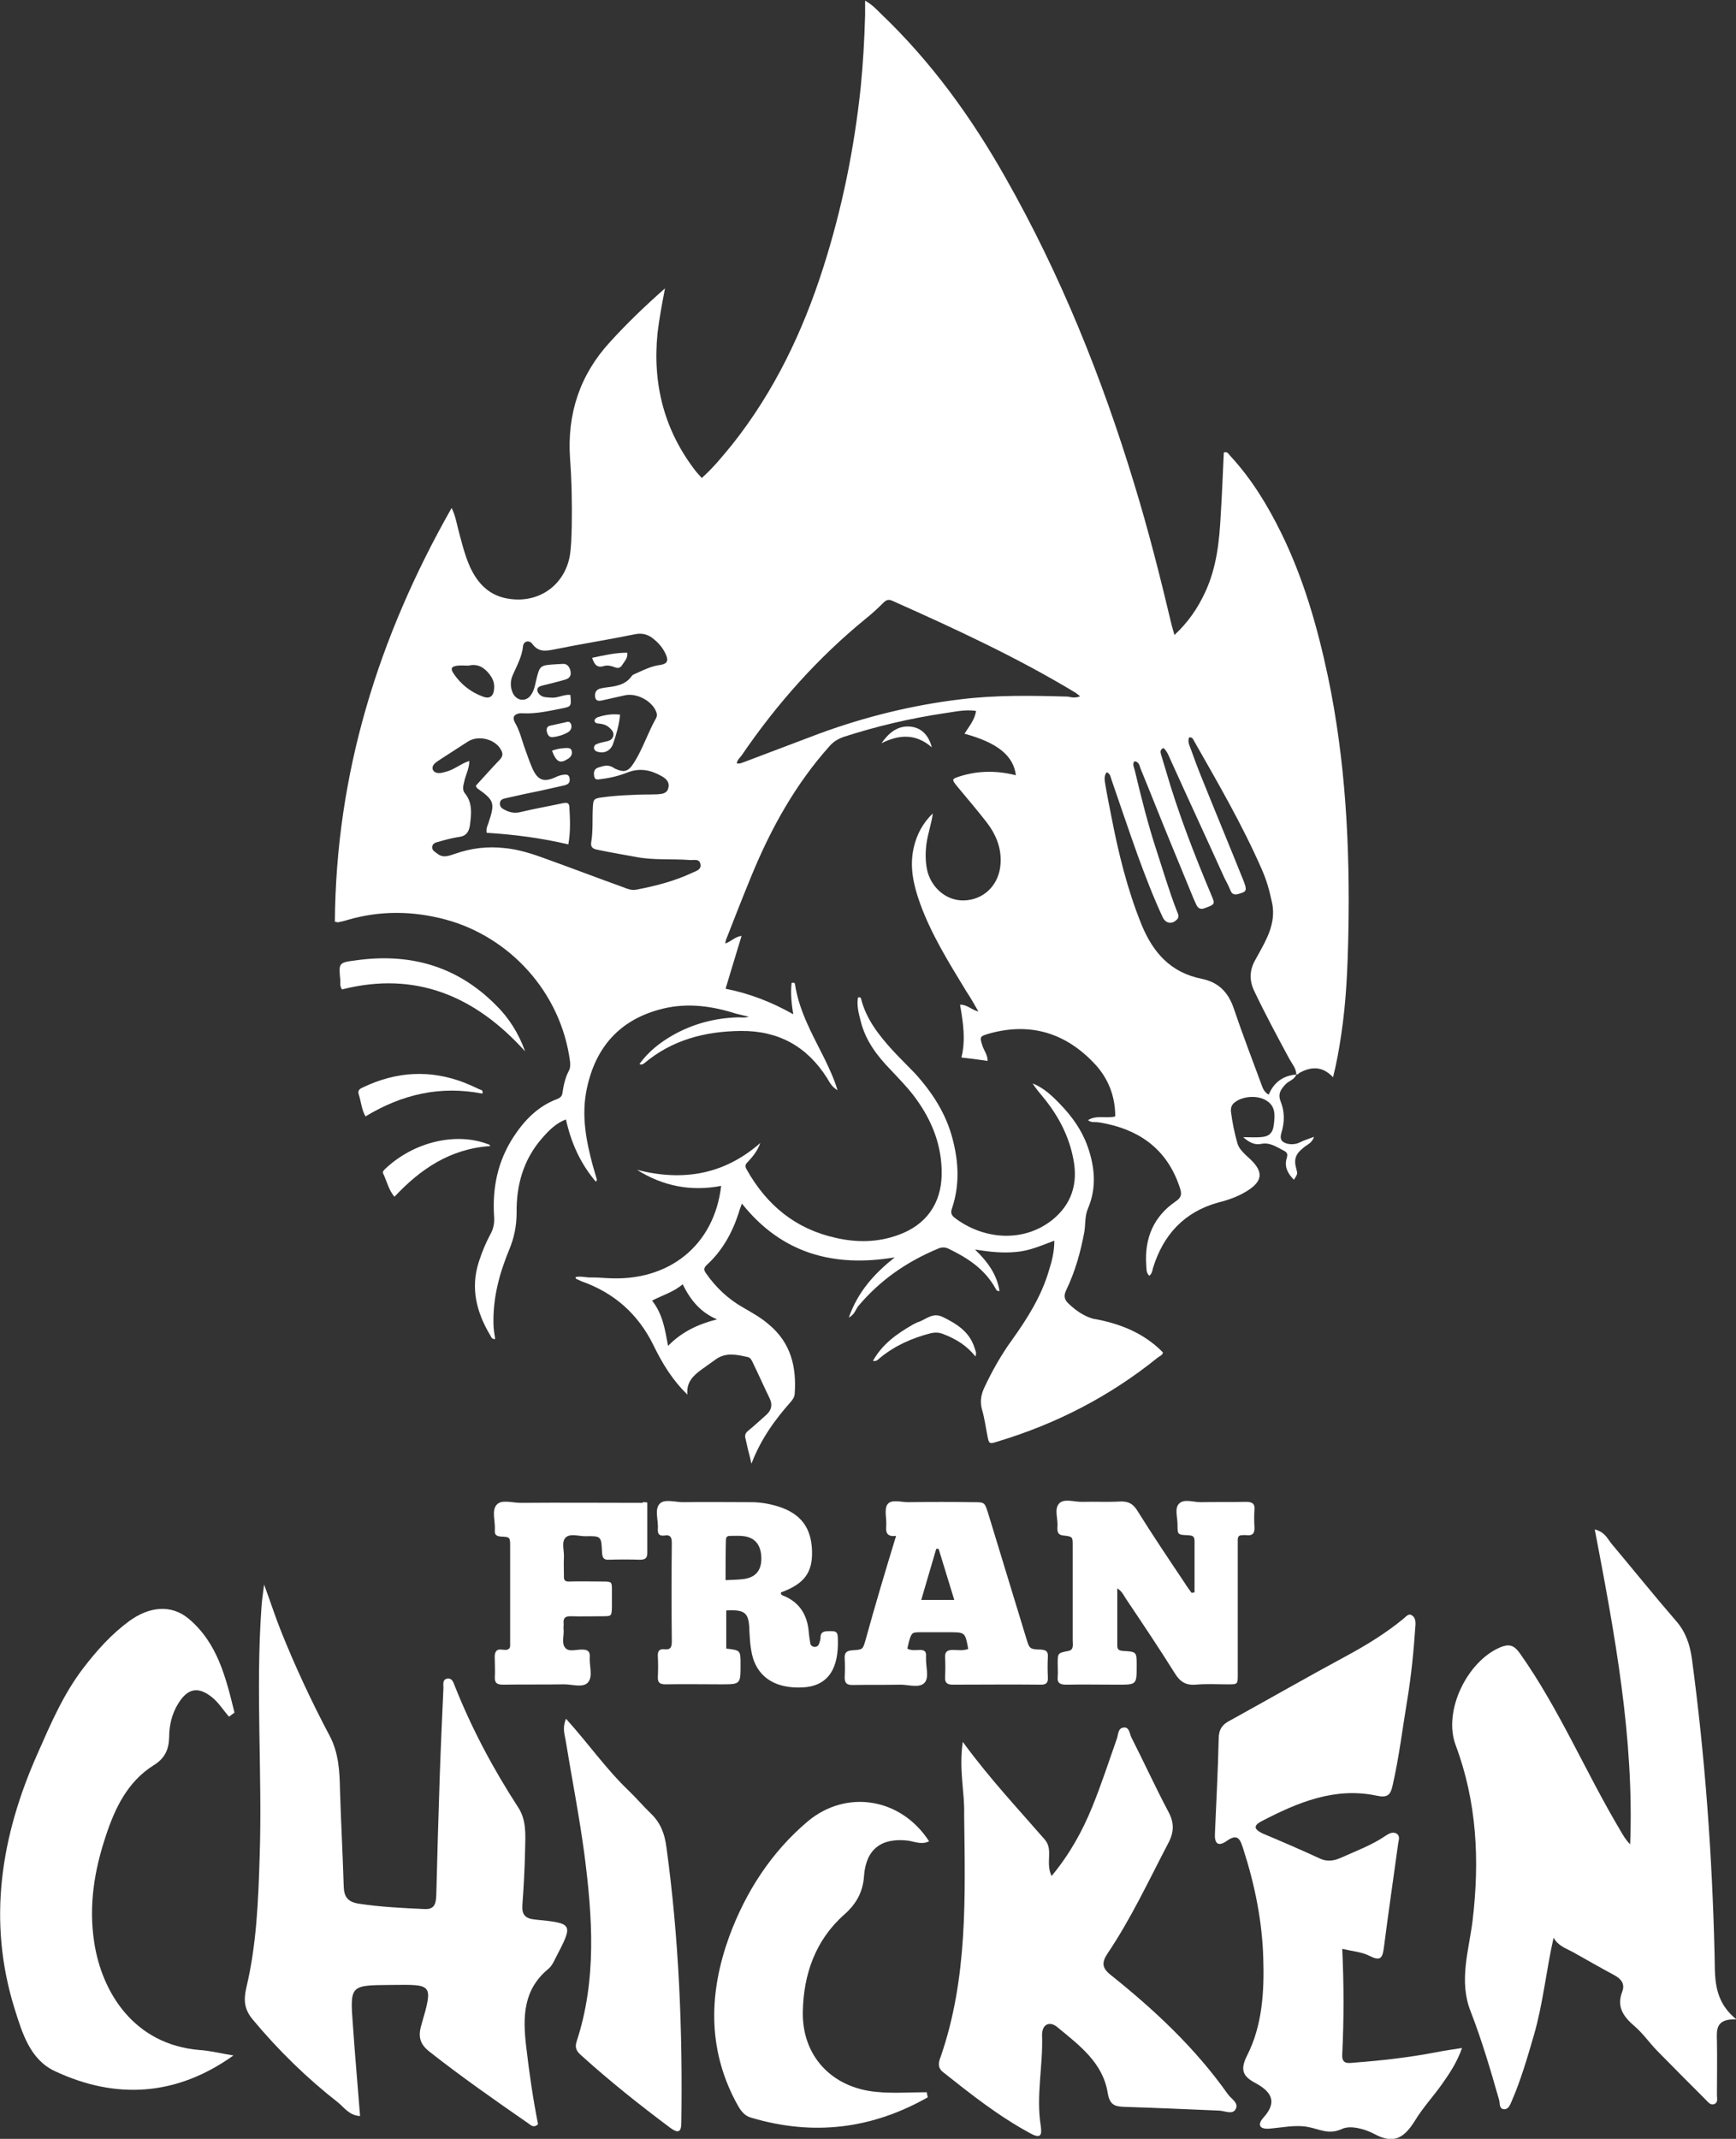 <?xml version="1.0" encoding="utf-8"?>
<!-- Generator: Adobe Illustrator 28.4.1, SVG Export Plug-In . SVG Version: 6.00 Build 0)  -->
<svg version="1.1" id="Layer_1" xmlns="http://www.w3.org/2000/svg" xmlns:xlink="http://www.w3.org/1999/xlink" x="0px" y="0px"
	 viewBox="0 0 510.1 628.2" style="enable-background:new 0 0 510.1 628.2;" xml:space="preserve">
<rect x="0" y="0" width="510.1" height="628.2" fill="#333333" stroke="none"/>
<style type="text/css">
	.st0{fill:white;}
	.st1{fill:white;}
	.st2{fill:white;}
</style>
<g>
	<path class="st0" d="M380.9,315.6c-0.5,1.5-2.1,1.8-3.1,2.8c-1.4,1.5-2.4,2.8-1.5,5.1c1.2,3,1.2,6.1,0.2,9.3
		c-0.5,1.8,0,2.6,1.7,3.1c1.3,0.3,2.6,0.2,3.8-0.4c1.2-0.6,2.5-1,4.1-1.6c-0.6,1.9-2.1,2.3-3.1,3.2c-2.3,1.8-2.9,3.4-2.1,6.2
		c0.4,1.5,0.4,1.5-0.7,3.2c-1.8-1.8-2.9-3.8-2.1-6.4c0.3-1,0.2-1.6-0.8-2.1c-2.2-1.1-4.1-2.6-6.9-2c-1.7,0.3-3.3-0.4-5.1-2
		c2,0,3.4,0.1,4.9,0c2.6-0.1,3.8-1.1,4.1-3.7c0.3-2.6,0.6-5.3-2.1-7c-2.6-1.7-6.9-1.4-9.3,0.4c-1,0.7-1.3,1.7-1.2,2.8
		c0.4,3.1,1,6.2,1.9,9.3c0.4,1.4,1.4,2.4,2.4,3.4c0.4,0.4,0.8,0.7,1.2,1.1c4.2,3.9,3.9,6.7-1.1,9.7c-2.5,1.5-5.3,2.5-8.2,3.2
		c-10,2.8-16.1,9.5-19.1,19.2c-0.2,0.8-0.3,1.7-1.1,2.3c-1-0.9-0.8-2.2-0.9-3.3c-0.5-7.8,2.2-14.1,8.6-18.5c1.8-1.2,1.9-2.2,1.3-4
		c-3.4-10.5-10.8-16.5-21.4-18.8c-0.9-0.2-1.9-0.4-2.9-0.5c-0.8-0.1-1.7,0.2-2.7-0.6c2.5-1.6,5.4-0.4,8-1.1c0-5.9-2-11.1-6-15.4
		c-8.4-9-18.7-12.3-30.8-9c-3.2,0.9-3.1,1-2.1,4c0.5,1.3,1.4,2.4,1.4,4.1c-2.6-0.4-5-0.7-7.7-1c1.3-5.2,0.5-10.3-0.4-15.5
		c2-0.1,3.2,1.4,5.4,2c-1.3-2.3-2.4-4.2-3.6-6c-5.1-8.4-10.3-16.7-13.6-25.9c-1.9-5.3-3.1-10.7-1.8-16.3c0.9-3.9,2.7-7.2,5.6-10
		c-0.4,3.1-1.5,6-1.9,9.1c-0.3,2.5-0.3,5,0.2,7.4c0.9,4.6,5.3,9.7,11.8,9c5.5-0.6,9.5-5,9.8-10.8c0.3-4.6-1.4-8.6-4.1-12.1
		c-2.8-3.6-5.8-7.1-8.7-10.6c-1.6-2-1.6-2.1,0.9-2.9c5.4-1.7,10.9-1.7,16.4-0.3c-0.7-5.8-5.5-9.6-15.1-12.2c1.3-2.1,3-4,3.4-6.7
		c-3.3-0.5-6.4,0.3-9.4,0.7c-10,1.5-19.8,3.8-29.4,6.9c-1.7,0.6-3.1,1.4-4.3,2.8c-10,11.2-17.1,24-22.8,37.8
		c-2.6,6.3-5.1,12.7-7.6,19.1c-0.1,0.3-0.1,0.6-0.2,1c1.7-0.5,2.8-2,4.8-2.2c-1.6,5.2-3.1,10.2-4.7,15.5c7.1,1.4,13.5,3.9,19.9,7.5
		c-0.6-3.4-0.8-6.4-0.5-9.2c0.8-0.2,1,0.1,1,0.4c1.2,7.9,5.1,14.7,8.6,21.7c1.4,2.9,2.8,5.8,3.9,9.4c-1.8-1-2.4-2.5-3.1-3.6
		c-5.9-9.3-14.3-13.9-25.3-13.8c-10.5,0.1-20.2,2.6-28.4,9.5c-0.2,0.2-0.6,0.3-0.9,0.4c-0.1,0-0.2-0.1-0.5-0.2
		c2.6-3.6,5.9-6.2,9.7-8.4c6-3.4,12.4-5.1,19.3-5.3c1,0,2,0.2,3.1-0.2c-1.4-0.3-2.6-0.6-3.8-0.9c-6.9-2.2-14-3.2-21.2-1.5
		c-12.6,3-20,11.1-22.6,23.7c-1.6,7.7-0.2,15.1,1.8,22.5c0.4,1.4,0.8,2.7,1.2,4.1c0,0.1-0.1,0.2-0.3,0.6c-4.6-5.4-7.3-11.5-8.8-18.3
		c-3,1.1-5.1,3.3-7.1,5.6c-5.4,6.2-7.5,13.7-7.4,21.7c0,3.9-0.7,7.4-2.2,11c-2.9,7-4.8,14.2-4.6,21.8c0,1.5,0.3,2.9,0.5,4.4
		c-1,0.1-1.2-0.7-1.5-1.2c-4-6.7-5.8-13.8-3.3-21.5c0.9-2.8,2-5.5,3.4-8.1c0.9-1.6,1.2-3.2,1.1-5c-0.6-8.5,1-16.4,5.7-23.6
		c3.2-4.9,7.2-9,12.8-11.1c1-0.4,1.5-0.9,1.6-2c0.3-2.1,0.8-4.3,1.8-6.2c0.5-0.9,0.5-1.8,0.4-2.8c-2.7-20.6-18-36.7-36.5-41.7
		c-9.7-2.6-19.3-2.7-28.9,0.1c-0.9,0.3-1.9,0.5-2.8,0.7c-0.2,0-0.4-0.1-0.9-0.2c0.3-43.4,12.7-83.5,34.3-121.5
		c1.1,2.2,1.4,4.2,1.9,6.1c1,3.8,1.9,7.6,3.5,11.2c2.3,5,5.8,8.6,11.6,9.4c9.1,1.3,16.2-4.4,17.7-12.5c0.5-2.9,0.5-5.8,0.6-8.8
		c0.1-6.6,0-13.3-0.5-19.9c-0.9-13,2.8-24.5,11.7-34.2c5-5.5,10.3-10.6,16.2-15.8c-0.9,4.7-1.7,8.9-2.2,13.2
		c-1.5,15,2,28.7,11.4,40.7c0.5,0.6,1,1.1,1.6,1.8c3.4-3,6.2-6.5,9-9.9c12.3-15.5,20.7-33.1,26.7-51.9c5.5-17.2,9.1-34.9,11-52.9
		c0.7-7,1.1-14.1,1.3-21.2c0-1.3,0-2.5,0-4.3c2.1,1.2,3.3,2.5,4.6,3.8c14.8,14.1,26.6,30.4,36.6,48.1c16.2,28.5,28.4,58.8,37.9,90.1
		c4.2,13.7,7.7,27.6,11,41.5c0.2,0.8,0.5,1.7,0.8,2.8c4-3.7,6.8-7.8,9-12.5c3.4-7.3,4.2-15,4.6-22.9c0.4-6.1,0.6-12.1,0.9-18.2
		c1.1-0.4,1.4,0.5,1.9,1c6.2,6.7,10.9,14.4,14.9,22.5c6.6,13.4,10.7,27.7,13.8,42.3c5.2,24.8,6.5,50,6,75.3c-0.2,10-0.6,20-2.1,29.9
		c-0.6,4.1-1.3,8.1-2.4,12.5c-3.3-3.5-6.7-3.1-10.2-1.1C381.8,315.5,381.3,315.5,380.9,315.6c0-1.8-1.3-3.2-2.1-4.7
		c-3.5-6.5-7-13-10.2-19.7c-1.5-3.1-1.5-6,0.1-9c1.2-2.2,2.5-4.4,3.5-6.6c1.6-3.4,2.4-7,1.5-10.8c-0.7-3.3-1.6-6.5-3-9.6
		c-5.7-13-12.8-25.2-19.8-37.5c-0.3-0.5-0.5-1.3-1.5-1.1c-0.5,1.2,0.1,2.3,0.5,3.4c1,2.8,2,5.5,3.1,8.2c4.1,10.2,8.3,20.3,12.4,30.5
		c1.1,2.8,0.9,3.2-1.3,3.8c-1.2,0.4-2.1,0.3-2.6-1.1c-0.5-1.2-1.1-2.4-1.7-3.5c-5.2-11.5-10.5-22.9-15.7-34.4
		c-0.6-1.3-1.1-2.8-2.2-3.8c-0.9,0.4-1,0.9-0.8,1.7c0.5,1.7,1,3.3,1.5,5c3.6,12.4,8.3,24.5,13.3,36.4c1.2,2.8,1.1,2.8-1.8,3.9
		c-1.3,0.5-2,0.2-2.6-1c-0.3-0.6-0.5-1.2-0.8-1.8c-2.4-5.8-4.8-11.7-7.2-17.5c-2.8-6.8-5.5-13.7-8.3-20.5c-0.4-0.9-0.4-2.2-1.9-2.3
		c-0.6,0.9-0.1,1.7,0.1,2.5c1.9,8,3.9,16,6.5,23.9c1.9,5.8,3.6,11.6,5.8,17.3c0.3,0.9,1,1.8,0.2,2.7c-1.5,1.6-3.4,1.3-4.3-0.7
		c-2.7-5.8-5-11.8-7.2-17.8c-2.7-7.5-5.2-15-7.8-22.5c-0.3-0.8-0.3-1.7-1.4-2.2c-0.9,1.1-0.6,2.4-0.4,3.7c0.5,3,1.1,6,1.7,9
		c2.1,10.9,4.7,21.6,8.9,32c3.4,8.3,8.6,14.2,17.8,16c4.8,1,7.7,3.9,9.3,8.6c2.5,7.4,5.3,14.7,8,22c0.5,1.3,0.8,2.6,2.3,3.4
		C374.4,317.7,377.2,315.9,380.9,315.6z M137.9,223.5c0,2.3-1.1,4.1-1.5,6.1c-0.3,1.2-0.6,2.4,0.2,3.4c2.3,2.8,1.9,6,1.5,9.3
		c-0.3,1.9-1,3.2-3.1,3.5c-2,0.3-4,0.8-6,1.4c-0.8,0.2-1.8,0.4-2,1.4c-0.2,1.2,0.9,1.6,1.6,2.2c1.7,1.3,3.4,0.5,5,0
		c4.8-1.7,9.7-2.3,14.8-1.7c4.1,0.4,8.1,1.7,11.9,3.1c7.5,2.7,15.1,5.6,22.6,8.3c1.3,0.5,2.6,1.1,4.1,0.8c5.7-1.1,11.2-2.5,16.5-5
		c1.1-0.5,2.7-0.9,2.3-2.6c-0.4-1.6-2-1-3-1.1c-5.3-0.4-10.7,0.1-15.9-0.9c-3.7-0.7-7.5-1.3-11.2-2.1c-1.1-0.2-2.2-0.5-2-2.1
		c0.6-3.4,0.3-6.9,0.5-10.4c0.1-2.3,0.3-2.6,2.7-2.9c2.8-0.4,5.6-0.6,8.4-0.7c2.6-0.2,5.2-0.1,7.8-0.2c1.4-0.1,3-0.2,3.3-2
		c0.4-1.7-0.8-2.7-2.1-3.4c-3-1.7-6.2-2.4-9.7-1.1c-2.5,1-5.2,1.7-7.9,2c-0.8,0.1-1.9,0.5-2.1-0.8c-0.2-1.1-0.1-2.2,1.3-2.6
		c1.5-0.5,2.9-0.9,4.4,0.1c0.1,0.1,0.2,0.1,0.3,0.2c2.8,1.3,4,1,5.7-1.7c2.6-4.1,4.1-8.9,6.5-13.1c0.3-0.6,0.3-1.2,0-1.9
		c-1.3-3.2-5.7-5.5-9.1-4.8c-2.2,0.5-4.5,1-6.7,1.5c-0.9,0.2-1.8,0.3-2.1-0.8c-0.2-1,0-2,1-2.5c0.5-0.2,1-0.3,1.6-0.4
		c3-0.4,6.1-0.6,8.1-3.4c0.3-0.5,1.1-0.7,1.7-1c2.2-1,4.3-2,6.7-2.3c2.1-0.3,2.5-1.3,1.6-3.2c-0.8-1.7-1.9-3.1-3.4-4.3
		c-1.6-1.4-3.4-2-5.7-1.5c-7.8,1.6-15.6,2.8-23.4,4.4c-2.6,0.5-4.8,1-6.7-1.6c-0.9-1.2-2.5-0.8-2.7,0.6c-0.3,3.1-1.8,5.8-3,8.5
		c-0.8,1.8-0.8,3.6,0,5.4c1.2,2.4,4,2.6,5.4,0.4c0.8-1.2,1.1-2.6,1.4-4c1.1-4.6,1.1-4.6,5.9-4.9c0.6,0,1.3-0.1,1.9-0.1
		c1.1-0.1,1.8,0.5,2.2,1.6c0.5,1.5,0.1,2.6-1.4,3c-2.3,0.7-4.6,1.2-6.9,1.8c-0.7,0.2-1.3,0.5-1.3,1.2c0,0.7,0.4,1.2,0.9,1.6
		c0.9,0.7,2,0.6,3.1,0.7c2,0.2,3.7-1,5.7-0.8c0.3,3.4,0.3,3.4-2.6,4c-3.7,0.7-7.4,1.6-11.3,1.4c-0.3,0-0.7,0-1,0
		c-1.7,0.3-2.2,1.2-1.4,2.7c1.3,2.2,1.9,4.6,2.7,7c0.8,2.2,1.5,4.3,2.4,6.4c1.6,3.6,3.4,4.3,7,2.6c0.8-0.4,1.6-0.6,2.5-0.7
		c1.2-0.1,1.5,0.6,1.5,1.6c0,1.1-0.9,1.4-1.7,1.6c-2.2,0.5-4.4,1-6.7,1.5c-3.4,0.7-6.8,1.4-10.2,2.2c-0.8,0.2-1.8,0.3-1.9,1.5
		c-0.1,1.3,0.9,1.7,1.7,2.1c1.4,0.7,2.8,0.9,4.4,0.5c4.1-1,8.3-1.7,12.4-2.6c1-0.2,1.8-0.2,1.9,1c0.2,3.6,0.4,7.3-0.3,11.1
		c-8.1-1.9-16-2.9-24-3.4c-0.2-1.2,0.2-2,0.5-2.8c2-6,1.8-6.7-3.3-10.3c-0.1-0.1-0.2-0.3-0.4-0.7c2.2-2.4,4.4-4.9,6.7-7.3
		c1-1,1.5-1.8,0.8-3.1c-1.6-3.3-6.7-4.6-9.8-2.6c-2.6,1.7-5.3,3.4-7.9,5.1c-0.7,0.5-1.5,0.9-2.1,1.6c-0.8,1-0.4,2.2,0.9,2.5
		c1.1,0.2,2.1-0.2,3.2-0.5C134,225.7,135.6,224.2,137.9,223.5z M317.4,204.5c-0.7-0.5-1-0.8-1.3-1c-17.2-10.4-35.4-18.8-53.8-27
		c-1.1-0.5-1.7-0.4-2.6,0.4c-1.7,1.7-3.4,3.3-5.3,4.8c-14.2,11.6-26.2,25.1-36.5,40.2c-0.5,0.7-1.3,1.3-1.4,2.3
		c1,0.2,1.5-0.2,2.2-0.4c7.4-2.8,14.8-5.6,22.2-8.4c13.4-4.9,27.2-8.3,41.3-10c10.5-1.3,21.1-1.1,31.6-0.8
		C314.8,204.8,315.9,205.1,317.4,204.5z M137.7,195.5c-1.3,0-2.2-0.1-3.2,0c-1.8,0.2-2.2,0.8-1.3,2.2c2.1,3.2,5.1,5.6,8.7,6.9
		c2.1,0.8,3.2-0.2,3.3-2.5c0.1-1.6-0.4-2.8-1.4-4.1C142.1,195.8,140.1,194.9,137.7,195.5z"/>
	<path class="st0" d="M202,409.6c-4.4-4.2-7.4-9.2-9.9-14.3c-4.5-9.3-11.6-15.6-21.3-19c-0.5-0.2-1-0.5-1.5-0.7
		c-0.1,0-0.1-0.2-0.2-0.5c1.6-0.4,3.2,0.2,4.8,0.1c1.5,0,3,0.1,4.6,0.2c18.1,1.1,31.4-9.7,33.4-27.1c-8.8,1.7-17.1,0.1-24.7-4.7
		c13.3,3.4,25.5,1.5,36.2-7.9c-0.8,2.3-2.2,4-3.7,5.6c-0.7,0.7-0.9,1.2-0.3,2.2c5.9,10.5,14.4,17.5,26.3,20.1
		c6.2,1.4,12.3,1.3,18.3-0.9c8.1-2.9,12.6-9.2,12.7-17.8c0.1-8.4-2.8-15.7-7.7-22.4c-2.2-3-4.8-5.6-7.3-8.3c-4-4.1-7.4-8.6-8.8-14.3
		c-0.6-2.3-1.2-4.6-0.8-6.9c0.5-0.2,0.9,0,0.9,0.3c1.5,6,5.2,10.7,9.2,15.1c2.1,2.3,4.4,4.5,6.6,6.8c5.1,5.6,9.2,11.9,11.1,19.3
		c1.8,6.8,2.1,13.5-0.1,20.2c-0.4,1.1-0.5,1.9,0.5,2.8c8.3,6.5,20.2,7.7,28.9,0.8c5.7-4.6,7.6-10.7,6.2-17.8
		c-1.3-7-4.6-13.1-9.1-18.5c-1-1.2-2-2.4-2.9-3.8c3.3,1.3,5.8,3.7,8.1,6.1c3.4,3.5,6.3,7.5,8,12.2c2.2,6.1,2.8,12.3,0.2,18.4
		c-1,2.3-0.7,4.7-1.1,7c-1.1,5.9-2.7,11.6-5.3,17c-0.8,1.7-0.6,2.8,0.7,4c2.1,2,4.4,3.6,7.1,4.4c0.2,0.1,0.4,0.1,0.6,0.1
		c7.5,1.4,14.4,4.1,20,9.8c0,0.8-1,1.1-1.6,1.6c-14,11.3-29.7,19.4-47,24.6c-2.5,0.8-2.5,0.7-3-1.9c-0.5-2.5-0.8-4.9-1.5-7.3
		c-0.7-2.4-0.4-4.4,0.6-6.6c2.3-4.9,5-9.7,8.2-14.1c4.5-6.3,8.6-12.8,10.8-20.3c0.9-2.8,1.6-5.6,1.6-8.8c-3.8,1.4-7.3,3-11.2,3.3
		c-3.9,0.4-7.7,0-12.1-0.7c3.8,3.7,6.4,7.3,7.2,12.2c-1,0-1-0.5-1.2-0.8c-3.1-5.6-8.1-8.9-13.7-11.6c-1.2-0.6-2.2-0.5-3.3,0
		c-9.1,3.8-16.9,9.2-23.3,16.8c-0.8,1-1,2.4-2.8,3.4c2.7-7.7,7.6-13,13.5-17.7c-17.9,3-33.2-1.1-44.9-15.8c-0.4,1.1-0.7,1.8-0.9,2.6
		c-1.9,5.9-4.8,11.2-9.4,15.4c-0.9,0.9-1,1.4-0.3,2.4c2.9,4.2,6.5,7.6,10.9,10.1c2.6,1.5,5.3,3,7.6,5c6.5,5.4,8.2,12.5,7.6,20.5
		c-0.1,0.9-0.6,1.6-1.2,2.3c-4.6,5.2-8.7,10.8-11.5,18.1c-0.4-1.8-0.7-3-1-4.1c-0.3-1.2-0.5-2.3-0.8-3.5c-0.2-1,0.2-1.6,1-2.2
		c1.7-1.4,3.3-2.9,4.9-4.3c1.8-1.5,2.2-3.2,1.2-5.2c-1.7-3.5-3.3-7.1-5-10.6c-0.3-0.6-0.6-1.2-1.3-1.4c-3.2-0.7-6.4-1.5-9.4,0.6
		c-1.4,1-2.8,2-4.2,3C203.7,404,201.6,406,202,409.6z M200.6,377.2c-2.7,2.3-5.9,3.2-9,4.8c3.1,3.9,3.8,8.4,4.7,13.3
		c4.1-4.2,8.9-6.4,14.4-7.8C205.9,385.5,202.9,381.9,200.6,377.2z"/>
	<path class="st0" d="M351,467.7c0-5,0-10,0-15.1c0-1.6-0.8-1.6-2-1.7c-3-0.1-3-0.2-3-3.1c0-2.1-0.9-4.8,0.4-6.1
		c1.4-1.6,4.2-0.5,6.4-0.5c4.5-0.1,9,0,13.4-0.1c1.8,0,2.6,0.6,2.4,2.4c-0.1,1.6-0.1,3.3,0,4.9c0.1,1.7-0.3,2.7-2.3,2.5
		c-0.5-0.1-0.9,0-1.4,0c-0.9,0-1.2,0.5-1.2,1.3c0,0.8,0,1.6,0,2.5c0,12.4,0,24.7,0,37.1c0,2.9,0,2.9-2.9,2.9c-3.2,0-6.4-0.2-9.5,0.1
		c-2.8,0.2-4.5-0.8-6-3.2c-4.7-7.5-9.6-14.8-14.5-22.1c-0.6-0.9-1-2-2.5-3c0,5.8,0,11.3,0,16.8c0,1.3,0.6,1.5,1.8,1.6
		c3.9,0.2,3.9,0.3,3.9,4.3c0,5.6,0,5.6-5.5,5.6c-5.1,0-10.1-0.1-15.2,0c-1.7,0-2.7-0.4-2.5-2.3c0.1-1.3,0-2.6,0-3.9
		c0-3.1,0-3.1,3.1-3.7c0.9-0.2,1.2-0.6,1.3-1.3c0.1-0.6,0-1.2,0-1.8c0-9.3,0-18.6,0-27.9c0-2.5,0-2.6-2.6-2.9
		c-1.3-0.1-1.9-0.6-1.9-2c0-0.1,0-0.2,0-0.4c0.3-2.4-1.1-5.4,0.6-7.1c1.4-1.4,4.3-0.4,6.5-0.4c3.8-0.1,7.5,0.1,11.3-0.1
		c2.4-0.1,3.8,0.6,5.1,2.7c4.5,7.2,9.2,14.2,13.9,21.2c0.6,1,1.3,1.9,2,2.9C350.6,467.8,350.8,467.7,351,467.7z"/>
	<path class="st0" d="M213.4,473c0,3.7,0,7.4,0,11.2c4.2,0.5,4.2,0.5,4.2,4.7c0,5.8,0,5.8-5.7,5.8c-5.4,0-10.8-0.1-16.3,0
		c-1.6,0-2.4-0.4-2.3-2.2c0.1-2,0.1-4,0-6c-0.1-1.5,0.4-2.3,2-2.1c1.8,0.2,2.1-0.7,2.1-2.3c-0.1-9.7-0.1-19.3,0-29
		c0-1.8-0.6-2.4-2.2-2.1c-1.6,0.2-2-0.6-1.9-2c0.2-2.5-1.1-5.7,0.6-7.4c1.4-1.4,4.5-0.4,6.8-0.4c6.7-0.1,13.4,0,20.1,0
		c2.7,0,5.4,0.5,8,1.3c6.5,2.1,9.6,6.2,9.8,13c0.2,6.4-2.3,9.7-9.1,12.2c-0.2,0.8,0.5,0.9,1,1.1c4.4,1.9,6.6,5.4,7.1,10.1
		c0.1,1.3,0.3,2.6,0.5,3.8c0.1,0.6,0.7,1,1.3,1c0.7,0,1.1-0.4,1.3-1c0.2-0.6,0.4-1.1,0.4-1.7c0-1.3,0.5-1.8,1.9-1.9
		c3-0.1,3.2,0,3.2,3c0,0.4,0,0.7,0,1.1c-0.2,7.9-3.6,12-10.2,12.4c-8.7,0.5-14.2-3.5-15.3-11.1c-0.3-1.7-0.4-3.5-0.5-5.3
		C220.1,473.7,219.1,472.7,213.4,473z M213.2,464.1c2-0.1,3.5-0.1,5.1-0.3c3.5-0.4,5.3-2.3,5.4-5.7c0.1-4-1.6-6.4-5-6.9
		c-1.4-0.2-2.8-0.1-4.2-0.1c-0.9,0-1.2,0.4-1.2,1.3C213.2,456.1,213.2,460,213.2,464.1z"/>
	<path class="st0" d="M263.3,451.1c-2.4,0.3-3.1-0.7-2.9-2.8c0.2-2.2-0.7-5,0.4-6.5c1.2-1.6,4.2-0.5,6.4-0.6
		c6.2-0.1,12.5-0.1,18.7,0c3.4,0,3.4,0,4.4,3.1c3.7,12.2,7.5,24.5,11.2,36.7c1,3.3,1,3.4,4.4,3.5c1.5,0.1,2.1,0.6,2,2.1
		c-0.1,2-0.1,4,0,6c0.1,1.4-0.3,2.2-1.9,2.2c-8.7-0.1-17.4,0-26.1,0c-1.7,0-2.3-0.7-2.2-2.3c0.1-1.9,0.1-3.8,0-5.7
		c-0.1-1.8,0.8-2.2,2.3-2.2c1.5,0,3,0.3,4.5-0.3c-0.9-4.9-0.9-4.9-5.6-4.9c-2.7,0-5.4,0-8.1,0c-2.8,0-2.9,0-3.7,2.7
		c-0.2,0.7-0.3,1.4-0.5,2.1c1.2,0.7,2.6,0.4,3.8,0.4c1.2,0,1.8,0.5,1.7,1.7c0,0.2,0,0.5,0,0.7c-0.1,2.5,1,5.6-0.4,7.2
		c-1.5,1.7-4.7,0.6-7.1,0.6c-4.7,0.1-9.4,0-14.1,0.1c-1.7,0-2.3-0.6-2.3-2.2c0.1-1.9,0.1-3.8,0-5.7c-0.1-1.7,0.7-2.2,2.3-2.3
		c3-0.2,3-0.2,3.8-2.9C257.1,471.6,260.1,461.6,263.3,451.1z M275.8,454.9c-0.3,0-0.5,0-0.7,0c-1.5,5-2.9,10-4.4,15
		c3.3,0,6.4,0,9.7,0C278.8,464.7,277.3,459.8,275.8,454.9z"/>
	<path class="st0" d="M190.2,441.3c0,5.1,0,9.9,0,14.8c0,1.6-0.7,2-2.1,2c-3.1-0.1-6.1-0.1-9.2,0c-1.6,0.1-1.9-0.7-2-2.1
		c-0.2-4.8-0.2-4.9-4.9-4.8c-2,0-4.5-0.9-5.8,0.4c-1.3,1.3-0.4,3.8-0.5,5.7c-0.1,1.9,0,3.8,0,5.6c-0.1,1.2,0.4,1.7,1.6,1.6
		c3.3-0.1,6.6,0,9.9,0c2.5,0,2.6,0.1,2.6,2.4c0,1.8,0,3.5,0,5.3c-0.1,2.4-0.1,2.5-2.6,2.5c-3.2,0-6.4,0.1-9.5,0
		c-1.5,0-2.2,0.4-2.1,2c0.1,0.6-0.1,1.2,0,1.8c0.2,1.9-0.7,4.1,0.5,5.5c1.1,1.3,3.3,0.4,5.1,0.5c1.5,0,2.2,0.6,2.1,2.1
		c-0.2,2.6,1,5.7-0.5,7.5c-1.4,1.7-4.6,0.6-7,0.6c-6,0.1-12,0-18,0.1c-1.9,0-2.5-0.6-2.4-2.4c0.1-1.4,0-2.8,0-4.2
		c0-1.1-0.2-2.3,0.3-3.1c0.6-1,1.9-0.5,2.9-0.5c0.9-0.1,1.3-0.5,1.3-1.3c0-0.6,0-1.2,0-1.8c0-9.1,0-18.1,0-27.2c0-2.8,0-2.9-2.7-3
		c-1.3-0.1-1.9-0.5-1.8-1.8c0.2-2.6-1-5.8,0.5-7.5c1.4-1.7,4.6-0.6,7.1-0.6c11.9-0.1,23.8,0,35.7,0
		C188.9,441.1,189.4,441.2,190.2,441.3z"/>
	<path class="st0" d="M154.3,308.8c-14.6-16.2-32.1-23.7-53.8-18.2c-0.7-1-0.5-1.9-0.5-2.7c-0.5-5-0.5-5.2,4.3-5.8
		c15.9-2.3,29.9,1.5,41.4,13.1C149.5,298.9,152.4,303.5,154.3,308.8z"/>
	<path class="st0" d="M141.7,321.2c-12.3-2.4-23.6,0.2-34.3,6.7c-1.2-2.1-1.3-4.4-2-6.5c-0.4-1.3,0.5-1.7,1.4-2.1
		c9.7-4.6,19.6-5.2,29.7-1.3c1.5,0.6,3,1.3,4.5,2C141.4,320.1,142.1,320.3,141.7,321.2z"/>
	<path class="st0" d="M144.1,336.6c-11.8,0.8-20.5,6.7-28.2,14.9c-1.7-2-2.2-4.5-3.3-6.8c-0.3-0.6,0.2-1,0.6-1.4
		c8.3-7.9,20.8-10.9,30.3-7.2C143.7,336.1,143.8,336.2,144.1,336.6z"/>
	<path class="st0" d="M256.5,399.7c2.8-5,7.1-8,11.8-10.7c0.4-0.2,0.8-0.4,1.2-0.6c2.5-0.7,4.4-3.1,7.5-1.6c4.1,2,7.8,4.3,9.3,8.9
		c0.2,0.8,0.8,1.6,0.3,2.7c-2.5-3.2-5.8-5.2-9.5-6.6c-1.3-0.5-2.4-0.5-3.7-0.2c-5.4,1.4-10.4,3.6-14.8,7.2
		C258,399.3,257.6,399.9,256.5,399.7z"/>
	<path class="st0" d="M259,218.3c2.1-3,4.7-5.2,8.4-4.9c3.4,0.3,5.5,2.6,6.4,6.1C269.1,215.4,264.2,215.7,259,218.3z"/>
	<path class="st0" d="M182.2,209.9c-0.3,3.1-1.1,5.8-2,8.4c-0.7,2.2-2.6,3.1-4.6,2.5c-0.4-0.1-0.8-0.3-1-0.8
		c-0.2-0.6,0.1-1.2,0.6-1.4c0.9-0.4,1.8-0.6,2.8-0.8c1.1-0.2,1.9-0.6,2.2-1.6c0.3-1.2-0.6-2-1.4-2.7c-0.9-0.7-1.9-0.9-3-1
		c-0.6,0-1.1-0.3-1.1-0.9c0-0.3,0.5-0.8,0.8-0.9C177.6,210,179.7,209.6,182.2,209.9z"/>
	<path class="st0" d="M184.3,191.7c0.2,1.7-0.8,2.5-1.4,3.5c-0.5,0.9-1.2,1.2-2.2,0.8c-1-0.4-2.1-0.7-3.2-0.4
		c-2.1,0.7-2.9-0.5-3.5-2.4C177.4,192.5,180.7,191.7,184.3,191.7z"/>
	<path class="st0" d="M162.5,216.5c-1.1,0.1-1.5-0.5-1.8-1.5c-0.2-1,0-1.7,1.1-1.9c1.4-0.3,2.8-0.6,4.1-0.9c0.8-0.2,1.5-0.5,1.9,0.5
		c0.3,0.9,0,1.8-0.8,2.3C165.7,215.8,164.1,216.3,162.5,216.5z"/>
	<path class="st0" d="M162.2,220.5c1.5-0.6,2.7-0.7,4-0.8c0.7,0,1.6-0.1,1.8,0.9c0.2,0.9-0.2,1.7-1,2.2
		C164.6,224.4,163.5,223.9,162.2,220.5z"/>
	<path class="st1" d="M456.5,569.1c-2.2,9.8-3.1,19.4-5.8,28.7c-1.9,6.5-3.8,13.1-6.5,19.3c-0.5,1.1-0.9,2.4-2.2,2.4
		c-1.6-0.1-1.2-1.7-1.5-2.7c-2.5-8.8-5.1-17.6-8.4-26.1c-3.5-8.9-0.5-17.8,0.6-26.6c2.1-17.6,1.3-34.8-5-51.6
		c-3.7-10,3.4-24.6,13.2-28.7c2.5-1,3.9-0.7,5.7,1.8c11.6,16.4,19.3,34.9,29.5,52c0.8,1.4,1.6,2.8,2.9,4.1
		c1.2-31.2-4.5-61.6-10.4-92.5c3.1,0.8,3.8,2.9,5,4.3c6.3,7.5,12.5,15.2,18.9,22.6c2.8,3.2,4,6.8,4.6,10.8c3.9,28.9,6,57.9,6.7,87
		c0.2,6.6-0.6,13.5,6.4,19.2c-6.1-0.2-5.8,3-5.7,6.4c0.1,5.3,0,10.6,0,15.9c0,0.9,0.4,2.1-0.8,2.6c-1.1,0.4-1.8-0.6-2.5-1.3
		c-4.8-4.8-9.6-9.6-14.4-14.5c-2.2-2.3-4-4.9-6.4-7c-3.3-2.8-5.5-5.7-3.7-10.3c0.8-2.2-0.3-3.7-2.4-4.8c-4.1-2.2-8.1-4.5-12.2-6.8
		C460,572.2,457.7,571.4,456.5,569.1z"/>
	<path class="st2" d="M77.6,465.4c2,5.4,3.3,9.5,4.9,13.5c4.2,10.5,9,20.8,14.3,30.8c2.7,5,3,10.5,3.1,16c0.3,9.5,0.8,18.9,1.1,28.4
		c0.1,3,1.2,4.5,4.3,5c6.4,1,12.9,1.3,19.4,1.6c3.2,0.2,3.4-1.9,3.5-4.2c0.3-11.5,0.6-22.9,1-34.4c0.3-8.8,0.7-17.6,1.1-26.4
		c0-1-0.4-2.6,1.4-2.7c1.2,0,1.5,1.1,1.9,2.1c5,12.6,11.3,24.4,18.7,35.8c2.4,3.7,2.1,8,2,12.1c-0.1,5.5-0.4,11-0.8,16.4
		c-0.2,2.9,0.7,4.1,3.8,4.4c11.2,1.1,11.2,1.2,6,11.2c-0.6,1.2-1.2,2.5-2.2,3.3c-7.4,6.1-7.5,14.1-6.5,22.7c0.9,7.7,2,15.4,3.5,22.9
		c-1.3,1.2-2.1,0.3-2.8-0.2c-9.8-6.8-19.7-13.7-29.1-21.1c-2.8-2.2-3.4-4.4-2.4-7.8c3.6-12.4,3.3-11.9-9.1-11.8
		c-11.8,0.1-11.9,0-11,11.9c0.6,8.8,1.4,17.5,2.1,26.6c-3.3-0.2-4.7-2.6-6.5-4c-9.2-7.2-17.5-15.3-25-24.3c-2.5-3-2.8-5.6-1.9-9.5
		c3-12.6,3.5-25.5,3.9-38.5c0.8-24.3-1.2-48.5,0.5-72.7C76.9,470.4,77.2,468.6,77.6,465.4z"/>
	<path class="st2" d="M394.4,572.4c0.5,10.6,0.5,20.8,0,30.9c-0.2,3,1.6,2.7,3.6,2.5c8-0.6,15.9-1.5,23.8-3c2.4-0.5,4.8-0.8,7.8-1.3
		c-1.5,4.3-3.7,7.5-5.8,10.5c-2.6,3.7-5.7,7-8,10.8c-3,4.8-6,7.2-11.9,4c-2.8-1.5-7.1-2.7-9.6-1.5c-4,1.8-6.6,0-10-0.6
		c-3.6-0.7-7.6,0.2-11.4,0.5c-3.1,0.2-3.3-1.4-1.7-3.2c4.4-4.8,2.2-7.8-2.5-10.3c-3.5-1.9-4.4-3.8-2.2-8.1c4.4-8.7,5-18.6,4.7-28.3
		c-0.3-11-2.5-21.8-5.9-32.3c-0.8-2.4-1.4-4.7-4.7-2.4c-2.9,2.1-3.8,0.6-3.6-2.3c0.4-9.3,0.9-18.6,1.1-27.9c0.1-2.6,1.1-3.9,3.2-5
		c11.6-6.4,23.1-13,34.8-19.3c5.7-3.1,11.2-6.5,16.2-10.6c0.8-0.6,1.5-1.7,2.5-1.1c1.1,0.6,1.2,1.9,1.1,3.1
		c-0.5,7.3-1.2,14.6-2.4,21.8c-1.4,8.4-2.4,16.8-4.3,25.1c-0.6,2.8-1.5,3.7-4.7,3c-12.3-2.6-23.2,2-33.8,7.5c-2.7,1.4-2,2.5,0.3,3.6
		c5.7,2.4,11.3,4.8,16.9,7.4c2.2,1,4.2,0.6,6.2-0.3c4.4-2,8.9-3.6,13-6.4c0.9-0.6,2.1-1.3,3.2-0.7c1.3,0.8,0.6,2.1,0.5,3.2
		c-1.4,10.2-2.9,20.4-4.2,30.6c-0.4,2.9-1.1,3.7-4.1,2.2C400.2,573.3,397.4,573.1,394.4,572.4z"/>
	<path class="st1" d="M282.9,511.6c7.9,10.8,16.2,19.6,24.1,28.7c2.6,3,0.1,6.8,2,10.7c5.3-6.4,9-13.1,11.9-20.2
		c2.7-6.6,4.9-13.4,7.3-20.2c0.4-1.2,0.3-3,1.9-3.2c1.7-0.3,1.8,1.7,2.3,2.8c3.7,7.3,7.1,14.7,10.9,21.9c1.8,3.3,1.7,6.1-0.1,9.4
		c-5.7,10.9-10.9,22.1-17.8,32.3c-1.7,2.6-1.6,4.2,0.9,6.2c12.9,10.3,24.9,21.5,34.5,35.1c1,1.4,3.4,2.6,2.2,4.5
		c-0.9,1.5-3.1,0.4-4.7,0.3c-9.3-0.4-18.6-0.8-27.9-1.1c-2.9-0.1-4.3-0.6-4.9-4c-1.4-9-8.4-14.1-14.8-19.4c-2.1-1.8-4.6-1.1-4.5,2.5
		c0.3,8.8-1.8,17.6-0.4,26.4c0.4,2.7,0.1,4-3,2.3c-9.3-5-17.5-11.5-25.7-18c-1.7-1.3-1.3-3-0.7-4.5c8-23.1,7.2-47.1,6.9-71.1
		C283.5,526.4,281.7,519.9,282.9,511.6z"/>
	<path class="st2" d="M68.6,603.7c-16.8,12-34.6,13-52.5,4.6C8.8,604.9,6.5,597,4.3,590c-8.1-25.9-4-50.9,6.8-75.1
		c3.8-8.6,7.5-17.3,13.4-25c4-5.2,8.2-9.9,13.5-13.8c5.8-4.2,12.2-5,17.4-0.7c8.6,7.2,11,17.5,13.5,27.6c-0.5,0.4-1.1,0.8-1.6,1.2
		c-1.7-1.9-3.1-4.2-5-5.7c-4.1-3.3-7.2-2.6-9.9,1.8c-1.9,3-2.7,6.5-2.7,10c-0.1,3.6-1.3,6.2-4.6,8.2c-7.6,4.8-11.3,12.5-14,20.7
		c-3.4,10.2-5.1,20.5-3.4,31.4c2.3,14.8,11.8,29.9,30.9,31.5C61.9,602.3,65.2,603.2,68.6,603.7z"/>
	<path class="st2" d="M272.6,616c-16.4,9.3-33.6,11.4-51.8,6c-2.6-0.7-3.6-2.9-4.7-4.9c-8.3-15.8-7.7-32.2-1.8-48.4
		c4.8-13,12.3-24.7,23.1-33.8c11.3-9.4,27.3-6.9,35.6,5.9c-2.2,1.1-4.2,0.1-6.2-0.2c-7.8-0.9-12.3,2.5-12.9,10.2
		c-0.3,4.8-2.2,8.3-5.8,11.5c-8.5,7.5-12,17.6-12.2,28.5c-0.3,13,8.5,22.4,21.6,23.6c4.9,0.5,9.9,0.1,14.8,0.1
		C272.4,615.1,272.5,615.5,272.6,616z"/>
	<path class="st2" d="M166.3,504.8c6.6,7.3,11.8,14.8,18.4,21.1c2.3,2.2,4.3,4.6,6.6,6.8c2.8,2.7,4,5.9,4.5,9.7
		c3.7,26.9,4.8,53.9,4.4,81c0,3.1-1.1,3.1-3.2,1.6c-9.1-6.8-17.9-13.8-26.3-21.4c-1.1-1-1.9-2-1.3-3.9c6-18.2,4.7-36.7,2.3-55.2
		c-1.5-11.2-3.7-22.3-5.5-33.4C165.9,509.3,165.2,507.6,166.3,504.8z"/>
</g>
</svg>
